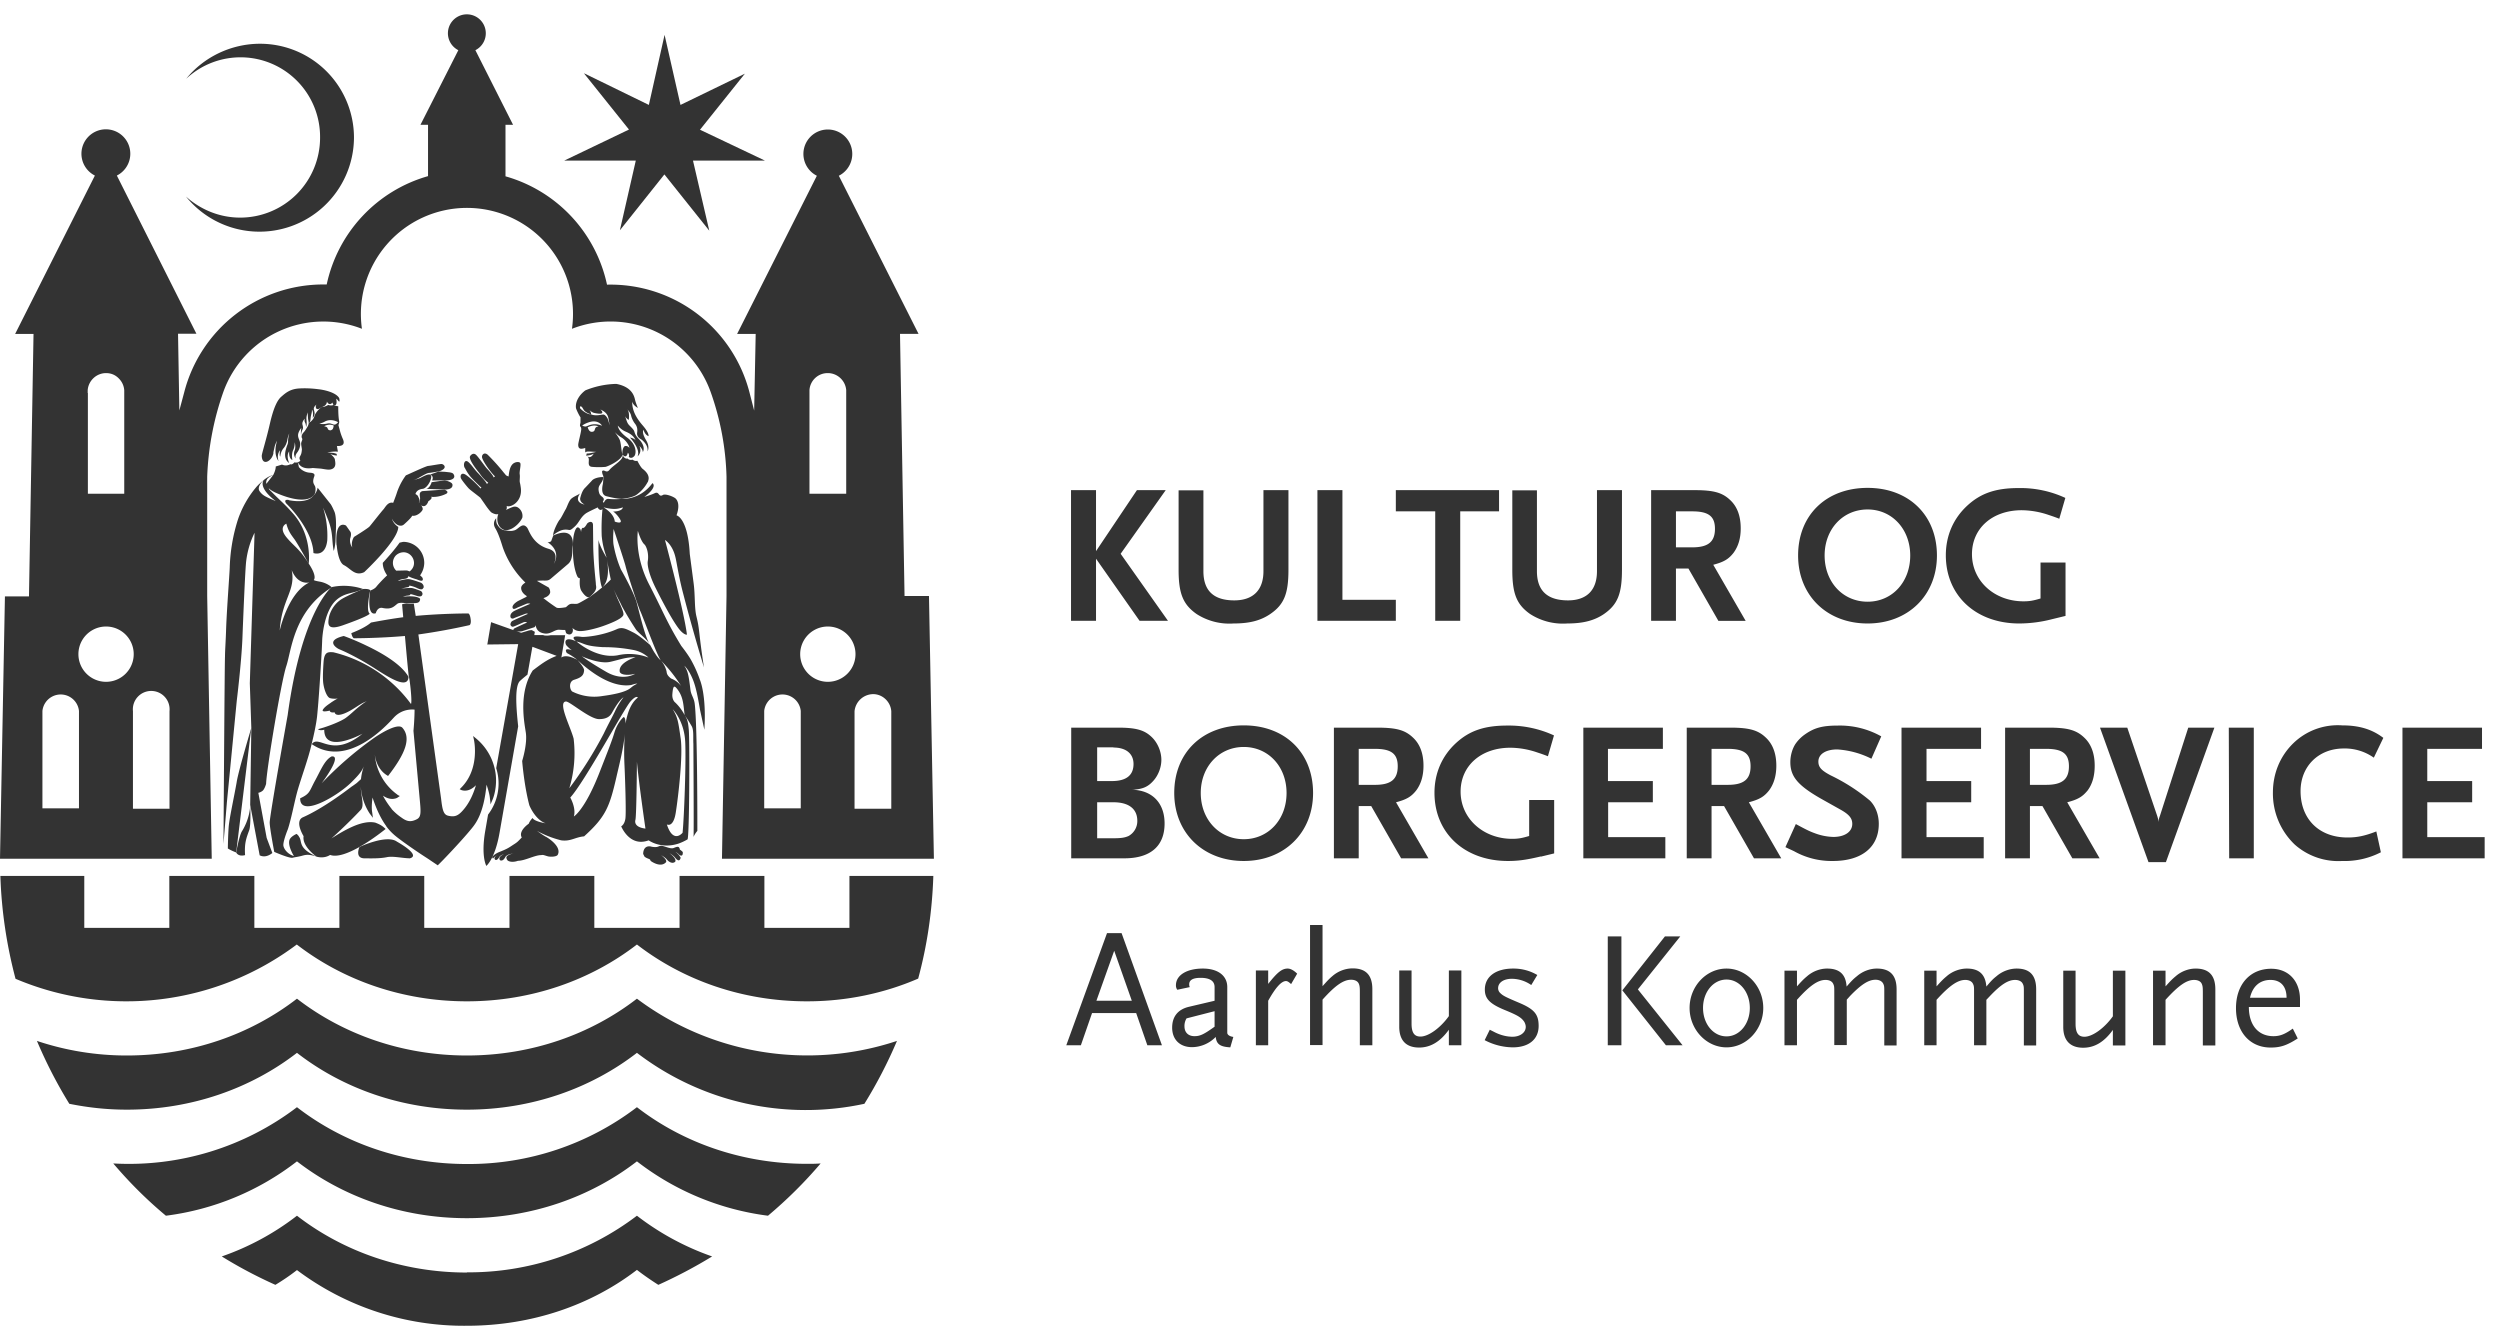 <svg xmlns="http://www.w3.org/2000/svg" width="132" height="70" viewBox="0 0 132 70">
  <g fill="#333333" fill-rule="evenodd">
    <path d="M15.82 44.23l-.06-.1a.7.7 0 0 0-.1-.1s-.24.1-.34.25c-.2.29.2.92.2.92-.34-.1-.55-.39-.56-.58 0-.26.24-.84.24-.84.08-.24.16-.57.24-.91.08-.34.15-.68.26-1.09.23-.8.57-1.69.75-2.48.15-.6.25-1.11.29-1.46.09-.86.19-2.47.25-3.53l.02-.47c0-.14.08-1.57.76-2.17.45-.39.88-.32 1.4-.57 0 0-.75-.3-1.66-.1 0 0-1.57 1.24-2.32 6.75 0 0-.92 5.14-.95 5.66-.01.27.24 1.57.24 1.57s.8.35.97.31c.1-.03.25-.04.48-.1.24-.07.38-.09.79.04-.96-.43-.77-.76-.9-1m6.69-18.42l.95.04c.28 0 .45-.08.43-.26-.01-.15-.41-.23-.41-.23l-.69.1s-.08.3-.28.35m8.95 5c0-.07-.14-1.24-.14-2.13l-.01-.96c-.01-.27-.28-.15-.33-.04-.14.24-.2.19-.2.19s-.08-.02-.1.22c-.03-.18-.05-.16-.1-.21-.2-.19-.3.46-.3.46s-.02.13-.03.46v.23c0 .33.03.94.23 1.4.04.07.08.1.14.1 0 0-.06.45.08.67.27.42.42.33.42.33.48-.4.34-.55.34-.71m-11.25-1.1c0 .25.1.47.23.66-.24.22-.52.53-.57.6-.1.13-.32.2-.32.2s-.23 1.38.29 1.2c0 0 .08-.34.36-.28.47.1.6-.08.78-.22.13-.1.5-.02.5-.02.3-.06.65.08.7-.19v-.06c-.24-.2-.9-.1-.9-.1s.1-.05.24-.06c.05-.01.14 0 .15-.08 0 0 .06 0 .36.1.25.07.26-.05.28-.1 0-.1-.08-.16-.08-.16s-.32-.13-.47-.16c-.16-.02-.58.03-.58.03l.26-.06c.1-.02.18-.02.17-.1 0 0 .18.02.41.13.16.08.25.08.29.05l.06-.08v-.06c-.02-.13-.14-.19-.14-.19s-.5-.18-.64-.19c-.14-.02-.58.1-.58.1.11-.09.24-.1.38-.12.2-.04.17-.15.17-.15s.04.07.44.18c.1.04.4.18.31-.08a.7.7 0 0 0-.13-.13c.13-.18.21-.4.22-.63a1.11 1.11 0 0 0-1.08-1.14c-.07 0-.14.03-.22.04-.28.4-.63.78-.89 1.07m.7-.4a.6.6 0 0 1 .4-.16c.3 0 .55.26.55.57 0 .19-.1.34-.23.44l-.11-.04c-.05-.02-.33 0-.6 0l-.02-.02a.57.57 0 0 1 .02-.8m.04 15.13c-.54-.4-1.98.28-1.98.28s-.27.6.27.6c.29 0 .78.02 1.17-.06.32-.07.8.05 1.22.06.62-.17-.68-.88-.68-.88m-8.46-3.16c-.12.69-.38 1.89-.42 2.32-.04.43-.05 1.2-.05 1.2.16.1.36.18.44.21l.8-6.58s-.65 2.16-.77 2.84"/>
    <path d="M22.82 25.37l.66-.01c.47.03.61-.17.44-.36-.1-.1-.77-.1-.77-.1l-.45.16s.23.05.12.3"/>
    <path d="M47.76 31.48l-.24-13.85h.98l-4.21-8.35a1.29 1.29 0 1 0-1.16 0l-4.21 8.35h.98l-.08 4.05-.25-.97a7.58 7.58 0 0 0-7.52-5.68 7.6 7.6 0 0 0-5.36-5.72V6.59h.4L25.1 2.65a1 1 0 1 0-.9 0l-2 3.94h.4V9.3a7.6 7.6 0 0 0-5.35 5.72h-.19a7.58 7.58 0 0 0-7.33 5.68l-.26.97-.07-4.05h.97l-4.2-8.35a1.29 1.29 0 1 0-1.16 0L.8 17.63h.97l-.24 13.86H.26L0 45.34h11.18l-.24-13.87v-6.3a15.12 15.12 0 0 1 .85-4.47 5.61 5.61 0 0 1 7.32-3.34 5.6 5.6 0 1 1 11.09 0 5.61 5.61 0 0 1 7.32 3.33 14.44 14.44 0 0 1 .84 4.48v6.3l-.24 13.87h11.19l-.26-13.87h-1.29zM4.63 20.75v-.15c.04-.5.46-.9.97-.9.27 0 .5.1.68.29.16.16.26.37.28.61v5.47H4.64v-5.32zm-.45 21.93H2.24v-5.14a.97.97 0 0 1 1.93 0v5.14zM5.6 36a1.46 1.46 0 1 1 0-2.92 1.46 1.46 0 0 1 0 2.92zm3.36 6.7H7.02v-5.15a.97.97 0 1 1 1.93 0v5.14zm33.78-22.1a.96.96 0 0 1 .97-.9c.51 0 .93.4.97.9v5.47h-1.94V20.6zm-.46 22.08h-1.93v-5.14a.97.97 0 0 1 1.93 0v5.14zM43.71 36a1.46 1.46 0 1 1 0-2.92 1.46 1.46 0 0 1 0 2.92zm3.35 6.7h-1.94v-5.15a1 1 0 0 1 .98-.9c.5 0 .92.4.96.9v5.14z"/>
    <path d="M26.65 28a.8.8 0 0 0 .33-.07c.2-.08.49-.34.6-.6a.53.53 0 0 0-.26-.55.32.32 0 0 0-.27 0c-.1.03-.34.15-.34.15.08-.07.04-.22.04-.22.17.12.88-.2.74-1.01-.02-.17-.05-.22-.05-.3 0-.14.02-.25 0-.36-.02-.14.06-.42.04-.55-.01-.13-.22-.1-.3-.06-.29.12-.3.58-.33.73l-.09-.04c-.06-.02-.07-.07-.14-.14a10.69 10.69 0 0 0-.87-.97c-.18-.15-.3 0-.3.1-.02.14.33.62.33.62.28.38.36.42.36.42l-.08.06s.04-.05-.36-.48c-.05-.04-.4-.55-.55-.7-.15-.16-.3 0-.33.06-.1.19.5.9.5.9a2 2 0 0 0 .46.5l-.08.07c.05-.04-.46-.58-.46-.58-.2-.2-.37-.48-.53-.6-.2-.15-.27.2-.16.34.03.05.1.2.25.4.14.18.62.63.62.63l-.05.04c-.12-.15-.5-.53-.76-.71-.26-.18-.33.05-.27.18.06.12.34.46.41.53.07.08.58.45.62.5l.23.33c.06.09.24.35.35.44 0 0 .22.14.36.08-.13.35 0 .75.34.85"/>
    <path d="M25.77 43.01l-.14.81c-.25 1.4.05 1.9.05 1.9s.46-.37.7-1.77l.98-5.6c-.12-1.1-.18-2.15.1-2.4.16-.15.48-.4.39-.33l.26-1.47 1.28.48c-.53.2-.87.48-1.26.77-.76 1.18-.45 2.73-.37 3.26.1.61-.19 1.52-.19 1.52.13 1.47.38 2.34.38 2.34s.3.76.86.95c0 0-.6-.09-.69-.28 0 0-.15.15-.2.3 0 0-.57.38-.37.73-.2.2-.2.23-.46.39-.24.16-.29.2-.71.37-.14.05-.33.17-.38.27-.02.07.04.09.05.06.08-.1.21-.16.21-.16-.18.1-.17.2-.11.25h.02c.04.02.1 0 .18-.13.03-.06.1-.12.25-.17-.04.03-.33.14-.2.32.17.08.27-.15.3-.2.13-.12.24-.12.42-.17-.4.12-.44.19-.33.37.1.1.34.11.56.03.36 0 .89-.3 1.22-.3.13-.02.13 0 .34.06.12.04.48.04.54-.08.22-.43-.52-.9-.65-.96-.13-.07-.45-.3-.45-.3a5.43 5.43 0 0 0 1.28.5c.5.07.74-.17 1.21-.21 1.13-1.02 1.34-1.54 1.7-3.1.14-.62.39-1.58.45-2.32a14.2 14.2 0 0 0-.02 1.61c.03.6.1 2.56.05 2.88-.05.32-.22.4-.22.4s.29.73.93.81c.15.02.33 0 .52-.07 0 0 .64.48 1.58.17.14-.05.3-.12.47-.22.1-.06.12-5.1.07-5.77-.04-.45-.08-.57-.22-.79a2.54 2.54 0 0 0-.49-.66s-.18-.12-.16-.44c.04-.51.11-.47.28-.25.31.42.3.82.37 1.35 0 0 .15.2.37.58.12.21.07.6.09.93 0 0 .03 4.49.01 4.92.06-.16.2-.32.2-.32s.01-5.54-.14-6.72c-.04-.3-.18-.44-.22-.7-.1-.8-.13-1-.33-1.3 0 0 .23.18.45.72.15.36.26.88.38 1.6l.23 1.06c.12-1.87-.24-2.65-.24-2.65a6.42 6.42 0 0 0-.5-1.1c-.21-.34-.42-.6-.48-.68-.78-1.28-.89-1.68-1.69-3.23-.8-1.54-.6-2.84-.6-2.84s.16.56.35.72c.07.06.25.42.17.9-.02.14.02.6.43 1.42.5 1 .94 1.78 1.23 2.15.27.33.41.29.41.29-.14-1.19-1.16-5-1.16-5s.39.23.55.9c.06.23.17.98.37 1.77a99.97 99.97 0 0 0 1.14 4.06c-.3-1.93-.21-1.93-.4-2.7-.11-.46-.06-1.12-.15-1.77l-.2-1.52c-.1-1.92-.7-2.04-.7-2.04.26-.73-.09-.92-.09-.92-.15-.1-.5-.22-.62-.16-.25.16-.19-.21-.44-.09-.16.08-.55.2-.55.2.74-.56.43-.73.43-.73-.68.92-1.62.83-1.62.83-.28.03-.55.02-.72 0-.11 0-.18.1-.23.21l-.05-.06c.05-.08.1-.16-.05-.27a.45.45 0 0 1-.12-.13s-.12-.26-.01-.45c.08-.15.2-.25.2-.45-.2-.01-.5.06-.6.19l-.34.36c-.13.12-.2.28-.27.54-.06.23.23.36.23.36s-.6-.08-.24-.59c-.06.06-.3.15-.44.26-.14.1-.23.4-.31.56-.1.16-.24.47-.33.57-.09.1-.37.65-.34.84.08-.13.38-.26.38-.26a.74.74 0 0 1 .38-.05c.14.02.14.05.39-.18.23-.22.3-.5.6-.7.19-.11.44-.22.6-.3.02.06.06.1.12.13.04.01.09 0 .13-.04a11.05 11.05 0 0 0-.04 1.42c.06.6.18.87.26 1.15 0 0-.38-.62-.43-.95 0 0-.03 2.08.19 2.52l-.3.24-.07.05a15 15 0 0 1-.3.22c-.17.1-.51.3-.59.33-.08.04-.18.02-.33.02-.15 0-.22.1-.32.18 0 0-.4.08-.5.02a9.69 9.69 0 0 1-.69-.5c.18-.05.33-.15.36-.3a.42.42 0 0 0-.08-.26l-.62-.35c.46-.05.55.05.75-.13l.88-.75c.3-.24.21-.7.27-1 .04-1.09-1.04-.51-1.04-.51l-.1.27c-.01.06-.17.1-.21.07.79.52.34 1.15.34 1.15s.35-.62-.3-.8c-.81-.24-1-.95-1.1-1.1-.25-.33-.46.07-.67.13-.15.04-.2.05-.52 0-.22-.03-.33-.2-.4-.31-.07-.12-.05-.33-.05-.33s-.23.22-.05.53c.19.31.34.84.4 1.02a4.8 4.8 0 0 0 1.19 1.85c-.11.07-.2.15-.22.25-.02.17.09.34.29.46l-.01.04-.46.23c-.16.1-.26.2-.28.3 0 .14.09.14.26.04l.48-.2c.1-.04.2 0 .2 0s-.72.31-.85.38c-.09.05-.22.15-.2.3.01.09.1.12.17.09.07-.04.47-.18.56-.22.17-.06.13-.03.2-.02 0 0-.77.34-.83.38-.06.03-.1.12-.1.19.02.08.1.14.17.1.06-.01.42-.18.52-.22a.2.2 0 0 1 .19.01s-.68.3-.7.33c0 0-.03.04-.02.07l-1.18-.42-.2 1.18 1.63-.02-1.16 6.55a2.7 2.7 0 0 1-.43 2.45zm4.52-4c-.15-.6-.86-1.94-.41-1.97.19-.02 1.26.93 1.75.93.5 0 .63-.23.72-.4.37-.66.57-.75.57-.75a3.9 3.9 0 0 0-.46.76c-.17.35-.38.73-.58 1.15a21.02 21.02 0 0 1-1.82 2.89 6.4 6.4 0 0 0 .23-2.6zm2.74-.8c0-.2-.03-.33-.1-.35-.03.02-.3.26-.47.76-.15.5-.3.87-.78 2.1-.79 2.05-1.38 2.39-1.38 2.39.13-.45-.19-1-.19-1 .72-.77 2.85-4.7 3.17-5.06.32-.37.4-.22.4-.22-.37.29-.56.82-.65 1.38zm.52 5.08c.06-.23.08-3.07.08-3.07.09 1.06.45 3.53.45 3.53-.42-.05-.59-.23-.53-.46zm2.39-4.3c-.13-.89-.15-1.1-.42-1.54 0 0 .61.6.66 1.73.05 1.11-.06 4-.14 4.79 0 0-.49.61-.83-.44 0 0 .34.2.47-.62.13-.83.39-3.02.26-3.92zm-4.06-12.2c.59.15.8.06 1.01 0-.05.23-.52.22-.52.22.1.05.27.24.36.39.2.32-.27.14-.27.14-.03-.43-.58-.74-.58-.74zm.16 2.73c.05.22.12.68.21 1.08a6.3 6.3 0 0 1-.46.42c.44-.38.3-1.27.25-1.5zm-4.8 3.8a.7.7 0 0 0 .32.01l.52-.17c.16-.05.16-.03.2-.15.05.28.21.4.48.44.33.04.52-.21.76-.2 0 0 .27.02.32.01l.05.17c.26.2.43-.07.33-.28 0 0 .14.16.37.17.3.02.93-.15 1.24-.26.34-.12 1-.37 1.08-.58.07-.15-.26-.73-.39-1.08l-.15-.36c.06.15.21.46.39.8l.08.17a16.96 16.96 0 0 0 .76 1.26c.3.32.55.47.73.79-.28-.41-.58-1.78-.73-2.3-.16-.51-.68-1.46-.82-1.7a6.08 6.08 0 0 1-.39-1.33c-.04-.35.01-.8.01-.8s.57 1.71.63 1.96c.05.25.65 2.1.77 2.36.13.26.9 2.4 1.1 2.63a7.75 7.75 0 0 1 1.07 1.35c-.22-.3-.53-.4-.53-.4-.24-.18-.23-.29-.25-.4a1.35 1.35 0 0 0-.29-.55 1.52 1.52 0 0 1-.3-.36c-.1-.14-.18-.3-.27-.46 0 0-.55-.5-.9-.67-.38-.19-.58-.3-.86-.17-.86.38-1.76.42-1.84.41-.78-.12-.3.24-.3.24.43.09.4.24 1.42.3a8.3 8.3 0 0 1 1.6.15c.51.1.79.4.79.4a2.8 2.8 0 0 0-1.63-.12c-1.13.2-2.17-.73-2.17-.73-.7-.32-.62.11-.52.22.15.16.27.24.27.24-.48-.17-.26.15-.26.15.33.17.55.36.55.36 1.32 1.22 2.26 1.42 2.84 1.33.08-.02.25-.09.33-.07-.22.1-.28.17-.36.23-.28.23-.96.35-1.48.42a2.6 2.6 0 0 1-1.6-.24c-.14-.12-.19-.53.11-.62.4-.12.5-.25.52-.49.02-.16-.36-.56-.36-.56-.62-.34-.84-.12-.84-.12l.2-1.18h-.77a.96.96 0 0 1-.34.01l-.06-.02h-.46l.03-.17-.16-.09s-.12 0-.22.04l-.34.1-.27-.09zm6.29 2.26s-.62.41-1.51-.1c-.9-.52-1.22-.77-1.3-.83 0 0 .89.42 1.48.3.58-.13.81-.25 1.36-.25 0 0-.9.27-.84.75.02.18.4.23.8.13zm-13.75-2.93l.02-.05-.02.05m-2-3.86s.06.89.38 1.05c.36.18.58.6 1.07.37 0 0 1.8-1.68 1.8-2.39a.78.78 0 0 1-.34-.44c.15.31.45.48.64.31.44-.39.43-.46.43-.46.28.05.58-.27.56-.36a.3.3 0 0 0-.1-.2c.28.2.4-.21.4-.21a.41.41 0 0 0 .18-.18l-.05-.05c.45.05.83-.17.83-.17.05-.04.05-.08.04-.1-.04-.07-.16-.11-.16-.11l-1.15.08c-.23.06-.12.27-.13.41-.01.18-.07.23-.07.23.07-.15.04-.2-.03-.35-.06-.14-.17-.09-.13-.18.05-.1.13-.2.37-.23.19-.02.43-.37.45-.63 0-.07-.03-.1-.07-.12-.11-.04-.36.1-.46.15-.08.06-.46.15-.46.15s.15-.03.31-.12.46-.27.55-.27c.09 0 .41-.07.51-.07.54-.17.28-.4.16-.4-.05-.01-.63.1-.7.1-.1 0-1.06.45-1.18.5a3.3 3.3 0 0 0-.47.9c-.04.14-.2.55-.2.55-.26-.07-.4.2-.5.33-.14.15-.66.82-.75.92-.09.1-.82.55-.82.55-.2.34-.07.6-.08.56 0 0-.17-.18-.12-.48 0 0 .08-.2.02-.34l-.14-.2-.1-.14s-.6-.37-.5 1.04"/>
    <path d="M21.23 31.91l.06.68c-.62.08-1.22.19-1.7.28-.24.21-.63.4-1.04.56.03.16.1.28.15.27 0 0 1.31 0 2.68-.12.06.65.12 1.38.2 2.12.06.16.19 1.36.12 1.47a7.18 7.18 0 0 0-4.1-2.73c-.28-.02-.46-.02-.51.45 0 0-.06.71-.03 1.1.02.3.17.8.36.87.2.06.43.02.43.02-.06.01-.24.13-.35.2-.1.08-.35.22-.45.39-.1.17.36.05.36.05.02.14.26.09.26.09s.02.34.77-.06c.42-.23.63-.43.95-.53-.1.03-.3.19-.44.3-.25.2-.42.38-.66.56-.22.18-.95.48-1.5.62.1.1.33.03.33.03 0 1.32 2.02.21 2.02.21-1.63 1.33-2.28.02-2.68.55 1.89 1.29 3.94-.97 4.35-1.42.48-.5 1.08-.4 1.08-.4s0 .5-.06 1.13v-.02l.34 3.71c.06.63.06.86-.17.97-.3.15-.5.13-.8-.09a2.86 2.86 0 0 1-.52-.45v-.01c-.2-.25-.36-.5-.46-.7.26.18.48.19.61.16l.05-.01a.38.38 0 0 0 .13-.06l.1-.07-.1-.05-.05-.04a2.88 2.88 0 0 1-1.17-2.1c.03.26.16.83.7 1.13.9-1.16 1.24-1.99.76-2.54-.21-.25-1 .19-1.48.52a18.93 18.93 0 0 0-2.79 2.41s1.13-1.49.53-1.42c-.38.19-.59.77-.91 1.34-.27.52-.25.64-.75.87-.02 1.06 1.99-.13 2.71-.85.43-.43.56-.59.69-.94l-.04.1a3.1 3.1 0 0 0-.15.68c-.27.24-.16.16-.4.33l-.09.06c-.34.26-1.53 1.16-2.57 1.62-.47.2.03 1 .03 1-.09.54.68 1.08.68 1.08s.38.13.72-.09c.38.14.98-.1 1.55-.42.72-.41 1.38-.95 1.38-.95-.2-.2-.36-.26-.53-.33 0 0-.22-.07-.58 0-.38.07-.9.28-1.75.83 0 0 .82-.73 1.55-1.51.21-.23 0-.73 0-1.22.05.83.46 1.39.46 1.4l.18.24-.04-.3c-.04-.24-.01-.54.02-.77.24.73.5 1.2.72 1.5v.01c.23.31.43.47.58.59.44.34 1.11.8 1.58 1.1l.52.35.05.03.04-.05c.02 0 1.15-1.17 1.73-1.88.23-.28.65-.8.8-2.33.07.21.16.5.18.74l.02.17v.05-.05l.01.13.12-.28s.26-.61.14-1.4a2.92 2.92 0 0 0-1-1.78l-.18-.15.05.23c0 .01.32 1.5-.68 2.5l-.08.08.1.05c.02 0 .36.15.76-.26-.1.34-.3.9-.7 1.34-.25.28-.43.35-.77.27-.24-.06-.3-.29-.37-.9l-1.2-8.67a33.6 33.6 0 0 0 2.69-.49c.06-.01.1-.15.07-.32-.02-.18-.08-.31-.14-.3 0 0-1.37 0-2.76.13l-.1-.65H22h-.51a.6.6 0 0 0-.26.04m-8.07 11.92c.1-.29.05-1.34.05-1.34 0 .17-.04.77-.44 1.41-.14.23-.3 1.11-.3 1.11s.1.24.47.14c-.04-.63.06-.88.22-1.32m6-12.73s-.82.35-1.1.52c-.5.3-.68.84-.7 1.02-.05.32-.08.66.73.38 1.45-.51 1.43-.62 1.43-.62-.22-.16.03-1.23.03-1.23-.07-.1-.39-.07-.39-.07M29.79 8.48h3.78l-.84 3.68v.02-.02l2.35-2.95 2.37 2.97-.86-3.7h3.8l-3.43-1.63 2.37-2.96-3.4 1.65-.84-3.7-.83 3.7-3.4-1.66h-.02l2.37 2.96-3.42 1.64m3.84 49.98a14.65 14.65 0 0 1-8.98 3c-3.42 0-6.55-1.13-8.97-3a14.65 14.65 0 0 1-9.7 2.97c.85 1 1.77 1.92 2.78 2.76a14.21 14.21 0 0 0 6.92-2.87c2.42 1.87 5.55 3 8.97 3 3.43 0 6.56-1.13 8.98-3a14.25 14.25 0 0 0 6.92 2.87c1-.84 1.93-1.76 2.78-2.76-.26.02-.46.02-.73.02-3.42 0-6.55-1.12-8.97-2.99m9.7 2.97l.02-.01-.02.01m-26-40.05s-.21.13-.35.11c0 0-.28.21-.37.46a.58.58 0 0 1-.14.25c-.08.09-.17.13-.17.13 0 .05-.02.1-.04.16-.06.1-.15.26-.22.33-.12.12-.13.26-.1.3.05.1 0 .13-.03.24-.03.09.03.29.03.38-.02.23-.05.26-.1.36-.07.1.02.23.02.23a.31.31 0 0 1-.13.07c.15.38.6.34.78.31l.39.03c.14.01.41.08.54.05.37-.07.25-.42.24-.54-.03-.12-.24-.28-.24-.28s.18.08.35.08l-.02-.09-.14-.04c-.11-.02-.35-.03-.35-.03s.33-.07.56-.04l-.05-.3c.46.02.37-.25.3-.4a3.02 3.02 0 0 1-.15-.44l-.07-.26c0-.02.05-.12.04-.2-.06-.29-.05-.8-.05-.8a.58.58 0 0 1-.24-.07s-.14.06-.29 0m.21 1.3c-.06.04-.1.06-.18.02-.1-.05 0-.15-.24-.19 0 0 .04-.04.16-.07.2-.05.34.03.34.03s-.02.18-.08.21m.1-.26c-.12-.02-.18-.09-.34-.06a.98.98 0 0 1-.44.01s.17-.04.27-.1c.1-.06.36-.17.72.02 0 0-.1.14-.21.13"/>
    <path d="M33.63 52.73c-2.42 1.87-5.55 3-8.98 3-3.42 0-6.55-1.13-8.97-3-2.42 1.87-5.55 3-8.98 3a14.9 14.9 0 0 1-4.75-.77 24.52 24.52 0 0 0 1.71 3.32c.99.2 1.98.31 3.04.31 3.43 0 6.56-1.13 8.98-3 2.42 1.88 5.55 3 8.97 3 3.43 0 6.56-1.13 8.98-3a14.67 14.67 0 0 0 12.01 2.69 24.28 24.28 0 0 0 1.72-3.32 15 15 0 0 1-13.73-2.23M14.43 23.9l.05-.22c.04-.23.15-.41.15-.41-.25.83.14 1.13.08 1.08 0 0-.13-.32.08-.58 0 0-.06.27.01.34 0 0 .01-.24.16-.43a.93.93 0 0 0 .2-.4c.04-.22.07-.31.12-.4 0 0-.05.12-.07.36 0 .14 0 .16-.05.28-.08.23-.24.69.11.93 0 0-.18-.38 0-.62 0 0-.04.38.17.46 0 0-.07-.29.04-.53.08-.16.08-.34.08-.41 0 0 .07.25 0 .43-.06.13-.04.33.06.43 0 0-.07-.13.06-.3.13-.17.2-.38.16-.56-.06-.24-.23-.36.07-.76 0 0-.05.3 0 .47a.44.44 0 0 1 0-.2c.06-.24.13-.18.06-.44-.04-.16.13-.32.13-.32s-.02.03-.02.12c0 .04.03.1.05.14a.9.9 0 0 1 .03.18c.05-.09.03-.28.02-.42-.01-.18.08-.35.08-.35s-.02.07 0 .25c0 .13.04.23.04.32 0 0 .09-.02.1-.26.02-.2.08-.29.07-.45.1.13.04.44.04.44.16-.2.09-.3.06-.46-.02-.15.15-.25.15-.25-.08.07-.05.24.04.24.08.01.22-.1.22-.1s.28-.06.28-.3c0 0 .11.27.3.05 0 0 0 .09.06.14.23.07.13-.34.13-.34s.06.04.1.1c.13.17.06-.13.06-.13-.17-.3-.8-.44-1.11-.47-.3-.04-.65-.06-1-.04-.48.03-.71.23-.93.42-.22.18-.42.57-.62 1.44-.2.88-.43 1.58-.43 1.7.02.59.57.26.62-.17m4.91 10.19c-.66-.32-1.2-.51-1.2-.51-1 .24-.38.64-.24.7.46.19 1.14.54 1.86 1 .73.47 1.77 1.15 1.8.46-.37-.66-1.38-1.25-2.22-1.65m-6.67-22.6c-1.1 0-2.1-.43-2.86-1.11a4.99 4.99 0 0 0 8.87-3.11 4.96 4.96 0 0 0-4.96-4.96c-1.56 0-3 .73-3.9 1.85a4.2 4.2 0 0 1 7.07 3.11 4.22 4.22 0 0 1-4.22 4.22m1.38 14.05c-.04-.3.22-.39.36-.45 0 0-.2.01-.51.27-.1.08-.28.24-.38.36a5.3 5.3 0 0 0-.96 1.69 9.16 9.16 0 0 0-.44 2.56c-.02.47-.15 2.14-.19 3.2-.02.71-.06 1.16-.06 1.5-.02.32-.08 9.89-.08 9.89l.18-2.2.52-5.35s.25-2.04.3-3.32c.05-1.28.15-3.72.2-4.07a4.7 4.7 0 0 1 .44-1.49l-.25 7.95.08 2.36-.06 4.06.5 2.66c.15.08.39.1.67-.12l-.3-.8-.44-2.38s.13-.02.24-.12c.1-.1.17-.35.17-.35.03-.81.8-5.43 1.07-6.23.27-.81.38-2.9 2.4-4.15 0 0-.24-.23-.64-.3-.4-.07-.3-.1-.3-.1.15-.25-.28-.85-.28-.85-.48-.78-.76-.9-1.14-1.35-.5-.58-.04-.76-.04-.76.1.39.24.57.44.84.2.29.74 1.27.74 1.27s.2-1.42-.78-2.59a9.62 9.62 0 0 0-.69-.72l-.24-.23-.36-.36c-.03-.03-.03-.05-.04-.08.08.08.2.16.4.25.78.34 1.56.5 1.95.16.13-.1.14-.4.1-.5-.06-.14-.16-.2-.06-.5.04-.1.07-.21-.2-.23a.82.82 0 0 1-.6-.3l-.05-.25s-.11.03-.18 0c0 0-.12.15-.22.1 0 0-.2.13-.44.02l-.33.1c0 .21-.14.46-.14.46l-.36.46m1.34 4.55c.34.83.94.65.94.65-1.14.54-1.57 2.54-1.57 2.54.1-1.65.86-2.1.63-3.19m-.84-3.64l-.34-.15c-.17-.08-.4-.17-.54-.42-.08-.2.14-.45.24-.53 0 0-.33.36.64 1.1m10.1 40.73c-3.43 0-6.56-1.13-8.98-3a13.96 13.96 0 0 1-3.97 2.15c.9.56 1.85 1.06 2.83 1.5.4-.24.78-.5 1.14-.78A14.67 14.67 0 0 0 24.65 70c3.43 0 6.56-1.09 8.98-2.95.36.28.74.54 1.13.79a25.5 25.5 0 0 0 2.84-1.5 14.13 14.13 0 0 1-3.97-2.15 14.7 14.7 0 0 1-8.98 2.99M32.87 24c-.06-.15-.07-.5-.13-.72-.03-.12-.16-.3-.28-.47 0 0 .13.16.37.3.21.13.4.41.4.54 0 0-.07-.12-.22-.1-.1.02-.17.25-.14.45.22.26.28-.1.28-.1s.1.09.05.22c0 0 .13.15.3-.05.1-.13.12-.6-.38-.96s-.5-.64-.5-.64.16.22.44.33c.28.12.42.26.5.45 0 0-.05-.1-.3-.15 0 0 .59.62.4 1 0 0 .26-.2.1-.55 0 0 .18.16.18.32 0 0 .2-.27-.22-.7-.22-.23-.2-.35-.25-.44-.05-.08-.1-.13-.24-.27-.14-.14-.15-.3-.23-.5 0 0 .05.13.2.21 0 0 .06-.4-.08-.56 0 0 .16.16.2.32.03.16.13.34.2.43.08.1.16.24.12.49-.03.25.2.33.26.38.05.05.33.27.29.6 0 0 .15-.23-.09-.61-.23-.4-.13-.5-.12-.53 0 0 .05.25.26.34 0 0 .06-.14-.29-.55-.35-.4-.58-.8-.57-1.28 0 0 .02.18.3.34 0 0-.1-.24-.14-.39-.04-.15-.1-.71-1-.88a4.57 4.57 0 0 0-1.63.34c-.25.18-.54.53-.5.92 0 .07.2.47.24.5v.27c0 .05-.06.18 0 .23.02.02.04.07.04.12 0 .15-.16.72-.16.83 0 .1.02.24.21.21a.63.63 0 0 0 .16-.04v.24c.07-.06.15-.05.23-.05l.35.02-.32.07c-.12.02-.18.01-.18.01l-.03.12s.28-.02.4-.11c0 0-.07.13-.16.17-.13.05-.18-.05-.24-.06 0 0 .13.04.14.19.01.15-.07.38.17.4a3.95 3.95 0 0 0 .72 0c.14-.04.79-.32.9-.65m-1.42-1.43c-.08.08-.02.22-.21.23-.16.01-.22-.24-.22-.24s.2-.1.37-.09c.15 0 .2.06.2.06s-.08-.02-.14.04m-.54-.05c-.1 0-.18-.05-.18-.05.17-.13.47-.23.63-.22.3.01.42.23.42.23-.5-.2-.77.04-.87.04m.96-.63c-.08-.02-.39.1-.67-.01-.28 0-.58-.32-.58-.32-.02-.1 0-.11.05-.1.06.02.1.12.14.18.04.07.17.17.39.24 0-.15-.1-.24-.1-.24s.13.13.25.16c.73.16.34-.18.34-.18.53.24.38.52.51.83-.06-.1-.08-.23-.13-.35-.1-.19-.2-.21-.2-.21"/>
    <path d="M44.85 48.99h-4.49v-2.74h-4.48v2.74h-4.5v-2.74H26.9v2.74h-4.5v-2.74h-4.48v2.74h-4.49v-2.74H8.94v2.74H4.45v-2.74H.02c.06 1.87.34 3.69.8 5.43a14.99 14.99 0 0 0 14.85-1.81c2.42 1.87 5.56 3 8.98 3 3.43 0 6.56-1.13 8.98-3 2.42 1.87 5.55 3 8.98 3 2.1 0 4.09-.43 5.87-1.2.47-1.73.74-3.55.8-5.42h-4.43v2.74M15.25 26.4c-.27-.05-.2.13-.1.22.54.54 1.37 1.62 1.4 2.58 0 0 .63.24.73-.67a4.96 4.96 0 0 0-.22-1.72s.07.14.27.65c.27.72.17.97.29 1.63.05-.13.07-.3.09-.47l.02-.5c.03-.48.01-.91-.07-1.1-.1-.23-.16-.34-.2-.4l-.69-.87a.75.75 0 0 1-.23.43c-.24.3-.76.33-1.29.23m16.77-.21c.23.06.54.13.81.14.3-.03.6-.1.77-.21a1.97 1.97 0 0 0 .6-.68c.02-.02.02-.05.03-.08.04-.12.05-.34-.28-.6-.13-.09-.28-.42-.3-.44-.13.04-.25-.06-.25-.06-.18.05-.26-.06-.26-.06-.07.02-.2-.01-.27-.2.08.27-.48.54-.69.8-.17.21-.28-.06-.39.07 0 .17.07.22.07.3 0 0-.01.3-.03.38-.04.18-.1.57.19.64m3.88 18.66c-.04-.19-.12-.17-.32-.09-.14.07-.41-.06-.58-.1-.16-.04-.18.02-.32.05a.88.88 0 0 1-.34-.03c-.4-.05-.38.4-.38.4l.07.14c.1.08.19.1.25.13.06.02.05.06.08.1 0 0 .52.39.81.06.07-.15-.31-.4-.27-.37 0 0 .2.1.31.23.12.15.31.24.44.12.1-.17-.3-.45-.3-.45s.19.1.3.24c.13.16.24.2.29 0-.08-.17-.27-.31-.27-.31s.09.04.18.14c.12.1.22.07.2-.13-.03-.05-.15-.13-.15-.13m22.93 5.34l-.94 2.64h1.87l-.93-2.64zm1.75 4.99l-.59-1.7h-2.33l-.59 1.7h-.77l2.15-5.92h.77l2.13 5.92h-.77zm3.55-1.8l-1.48.38a.77.77 0 0 0-.11.42c0 .32.2.52.53.52.3 0 .5-.1 1.06-.5v-.83zm.83 1.91c-.54-.03-.73-.17-.77-.55a1.77 1.77 0 0 1-1.25.54c-.64 0-1.05-.4-1.05-1.03 0-.58.3-.96.88-1.1l1.36-.32v-.72c0-.32-.24-.49-.74-.49-.41 0-.6.12-.6.34 0 .05 0 .08.03.15l-.66.14a.39.39 0 0 1-.07-.24c0-.53.57-.88 1.42-.88.79 0 1.29.37 1.29.98v2.42c.01.1.12.18.32.21l-.16.55zm3.21-3.34c-.13-.12-.2-.16-.27-.16-.25 0-.56.36-.94 1.04v2.35h-.65v-3.95h.65v.71c.49-.62.73-.81 1.03-.81.15 0 .33.1.5.27l-.32.55m3.63 3.23v-2.8c0-.26-.01-.35-.06-.46-.06-.13-.21-.2-.4-.2-.4 0-.83.29-1.51 1.05v2.4h-.66v-6.34h.66v3.23c.27-.3.34-.38.53-.54.3-.26.69-.4 1.06-.4.7 0 1.04.36 1.04 1.1v2.96h-.66m4.7 0v-.82c-.46.64-.98.94-1.57.94-.69 0-1.05-.38-1.05-1.1v-2.97h.65v2.8c0 .48.14.69.47.69.42 0 1.05-.45 1.5-1.08v-2.41h.66v3.95h-.66m3.37.11a3.24 3.24 0 0 1-1.48-.38l.27-.55.2.1c.39.21.75.27 1 .27.4 0 .7-.22.7-.52 0-.1-.04-.2-.08-.27-.16-.23-.34-.34-1.05-.63-.77-.32-1.03-.59-1.03-1.07 0-.69.58-1.11 1.5-1.11a2.47 2.47 0 0 1 1.27.34l-.32.53a1.82 1.82 0 0 0-1.02-.33c-.44 0-.73.2-.73.5 0 .09.04.18.1.24.15.15.26.21.97.51.84.35 1.07.62 1.07 1.24 0 .7-.51 1.13-1.37 1.13m8.09-.11l-2.3-2.9 2.25-2.85h.81l-2.24 2.8 2.36 2.95h-.88zm-3.07 0h.72v-5.75h-.72v5.75zm6.27-3.47c-.7 0-1.24.66-1.24 1.5s.54 1.5 1.24 1.5c.69 0 1.23-.66 1.23-1.5s-.54-1.5-1.23-1.5zm0 3.58c-1.07 0-1.95-.95-1.95-2.08 0-1.14.88-2.08 1.95-2.08 1.06 0 1.94.94 1.94 2.08 0 1.13-.88 2.08-1.94 2.08zm8.33-.11v-2.8c0-.29 0-.34-.06-.46-.07-.13-.22-.2-.4-.2-.37 0-.75.24-1.34.85l-.18.2v2.4h-.66V52.4c0-.29 0-.34-.06-.46-.06-.13-.21-.2-.4-.2-.4 0-.83.29-1.51 1.05v2.4h-.66v-3.94h.66v.83c.27-.3.35-.38.54-.54.3-.26.69-.4 1.05-.4.66 0 .99.31 1.03.95.28-.32.36-.4.55-.55.3-.26.69-.4 1.05-.4.7 0 1.04.36 1.04 1.1v2.96h-.65m7.37 0v-2.8c0-.29 0-.34-.06-.46-.06-.13-.22-.2-.4-.2-.37 0-.75.24-1.33.85l-.19.2v2.4h-.65V52.4c0-.29 0-.34-.06-.46-.06-.13-.22-.2-.4-.2-.4 0-.83.29-1.52 1.05v2.4h-.65v-3.94h.65v.83c.27-.3.35-.38.54-.54.3-.26.7-.4 1.06-.4.65 0 .98.31 1.03.95.27-.32.35-.4.54-.55.3-.26.7-.4 1.06-.4.7 0 1.03.36 1.03 1.1v2.96h-.65m4.7 0v-.82c-.46.64-.97.94-1.57.94-.68 0-1.05-.38-1.05-1.1v-2.97h.65v2.8c0 .48.14.69.47.69.42 0 1.05-.45 1.5-1.08v-2.41h.66v3.95h-.66m4.75 0v-2.8c0-.26-.01-.35-.06-.46-.06-.13-.21-.2-.4-.2-.4 0-.82.29-1.51 1.05v2.4h-.66v-3.94h.66v.83c.27-.3.35-.38.54-.54.3-.26.69-.4 1.05-.4.7 0 1.04.36 1.04 1.1v2.96h-.66m3.57-3.46c-.55 0-.94.33-1.08.94h1.93c0-.6-.31-.94-.85-.94zm-1.14 1.43c0 .96.5 1.54 1.3 1.54.34 0 .6-.1 1.02-.4l.26.52c-.58.37-.91.48-1.43.48-1.1 0-1.83-.83-1.83-2.08s.74-2.08 1.86-2.08c.92 0 1.52.65 1.52 1.63v.39h-2.7zM60.17 32.78l-2.3-3.28v3.28h-1.32v-6.9h1.32v3.22l2.16-3.22h1.52l-2.38 3.36 2.5 3.54h-1.5m6.9-.36c-.5.34-1.08.5-1.94.5a3.2 3.2 0 0 1-1.95-.5c-.71-.5-.95-1.07-.95-2.33v-4.2h1.31v4.27c0 1.02.53 1.54 1.63 1.54 1 0 1.54-.55 1.54-1.54v-4.28h1.32v4.2c0 1.27-.23 1.84-.96 2.34m2.49.36v-6.9h1.32v5.79h2.82v1.11h-4.14M77.1 27v5.78h-1.32V27H73.7v-1.12h5.45V27H77.1m7.59 5.42c-.5.34-1.09.5-1.94.5a3.2 3.2 0 0 1-1.96-.5c-.71-.5-.94-1.07-.94-2.33v-4.2h1.3v4.27c0 1.02.54 1.54 1.64 1.54 1 0 1.53-.55 1.53-1.54v-4.28h1.32v4.2c0 1.27-.23 1.84-.95 2.34M89.35 27h-.86v1.9h.86c.84 0 1.2-.29 1.2-.98 0-.66-.34-.92-1.2-.92zm1.38 5.78l-1.58-2.76h-.66v2.76h-1.31v-6.9h2.3c1 0 1.46.13 1.87.52.37.34.56.84.56 1.5 0 .53-.13.95-.38 1.29-.26.33-.5.48-1.07.63l1.71 2.96h-1.44zm7.88-5.88c-1.31 0-2.27 1.04-2.27 2.43 0 1.4.96 2.44 2.27 2.44 1.3 0 2.25-1.04 2.25-2.44 0-1.39-.96-2.43-2.25-2.43zm0 6.02c-2.16 0-3.67-1.49-3.67-3.59 0-2.13 1.48-3.57 3.67-3.57 2.17 0 3.66 1.44 3.66 3.57 0 2.1-1.52 3.59-3.66 3.59zm9.75-.23a7 7 0 0 1-1.74.23c-2.29 0-3.88-1.47-3.88-3.6 0-1.04.4-1.95 1.14-2.63.71-.65 1.5-.92 2.7-.92a5.64 5.64 0 0 1 2.47.52l-.32 1.1c-.25-.1-.44-.16-.56-.2a4.5 4.5 0 0 0-1.42-.25c-1.55 0-2.63.95-2.63 2.32 0 1.41 1.18 2.49 2.72 2.49.31 0 .5-.03.9-.15v-1.9h1.32v2.82l-.7.17m-49.57 9.67h-.86v1.9h.86c.4 0 .6-.03.8-.12a.9.9 0 0 0 .46-.8c0-.63-.45-.98-1.26-.98zm0-2.9h-.86v1.78h.78c.75 0 1.14-.3 1.14-.9 0-.55-.4-.87-1.06-.87zm.57 5.86h-2.8v-6.9h2.49c.9 0 1.35.12 1.72.46.34.3.55.79.55 1.24 0 .38-.15.79-.4 1.08-.3.35-.59.47-1.13.5 1.05.03 1.7.7 1.7 1.78 0 1.2-.75 1.84-2.13 1.84zm6.31-5.88c-1.3 0-2.27 1.04-2.27 2.43 0 1.4.97 2.44 2.27 2.44s2.26-1.04 2.26-2.44c0-1.39-.96-2.43-2.26-2.43zm0 6.02c-2.15 0-3.67-1.49-3.67-3.59 0-2.13 1.49-3.57 3.67-3.57 2.18 0 3.66 1.44 3.66 3.57 0 2.1-1.52 3.59-3.66 3.59zm6.93-5.92h-.86v1.9h.86c.84 0 1.2-.29 1.2-.98 0-.66-.34-.92-1.2-.92zm1.38 5.78l-1.58-2.76h-.66v2.76h-1.31v-6.9h2.3c1 0 1.46.13 1.87.52.37.34.56.84.56 1.49 0 .53-.13.96-.38 1.3-.26.33-.5.48-1.07.63l1.71 2.96h-1.44zm7.38-.1c-.73.17-1.16.24-1.74.24-2.29 0-3.88-1.47-3.88-3.6 0-1.04.4-1.95 1.14-2.63.71-.65 1.5-.92 2.7-.92a5.68 5.68 0 0 1 2.47.52l-.32 1.1c-.25-.1-.44-.16-.56-.2a4.46 4.46 0 0 0-1.42-.25c-1.55 0-2.63.95-2.63 2.32 0 1.41 1.19 2.49 2.72 2.49.31 0 .5-.03.9-.15v-1.9h1.32v2.82l-.7.17m2.24.09v-6.9h4.2v1.12h-2.9v1.7h2.37v1.12h-2.36v1.84h3.02v1.12h-4.34m7.64-5.78h-.86v1.9h.86c.84 0 1.2-.29 1.2-.98 0-.66-.34-.92-1.2-.92zm1.38 5.78l-1.58-2.76h-.66v2.76h-1.31v-6.9h2.3c1 0 1.46.13 1.87.52.37.34.56.84.56 1.49 0 .53-.13.96-.38 1.3-.26.33-.5.48-1.07.63l1.71 2.96h-1.44zm6.2-5.26a4.7 4.7 0 0 0-1.8-.49c-.61 0-1 .25-1 .64 0 .3.16.47.65.73a9.9 9.9 0 0 1 2.07 1.33c.3.3.47.75.47 1.23 0 1.23-.9 1.96-2.42 1.96a4.04 4.04 0 0 1-2.06-.52l-.45-.21.55-1.22c.5.27.71.38.99.48a3 3 0 0 0 .99.2c.6 0 1-.27 1-.69 0-.29-.16-.49-.6-.74l-1.07-.6c-1.22-.7-1.6-1.17-1.6-1.92 0-.34.1-.7.27-.96a2 2 0 0 1 .51-.51c.5-.35.93-.46 1.74-.46a4.46 4.46 0 0 1 2.28.57l-.52 1.18m1.59 5.26v-6.9h4.2v1.12h-2.88v1.7h2.36v1.12h-2.36v1.84h3.02v1.12h-4.34m7.64-5.78h-.86v1.9h.86c.84 0 1.2-.29 1.2-.98 0-.66-.34-.92-1.2-.92zm1.38 5.78l-1.58-2.76h-.66v2.76h-1.31v-6.9h2.3c1 0 1.46.13 1.87.52.37.34.56.84.56 1.49 0 .53-.12.96-.37 1.3-.27.33-.5.48-1.08.63l1.71 2.96h-1.44zm4.94.2h-.92l-2.56-7.1h1.44l1.58 4.66c.03.1.07.22.08.33 0-.1 0-.17.06-.32l1.5-4.67h1.38l-2.56 7.1m3.34-.2h1.3v-6.9h-1.32zm7.63-5.32a2.65 2.65 0 0 0-1.58-.48c-1.33 0-2.28.94-2.28 2.25 0 1.48.98 2.45 2.48 2.45.5 0 .9-.08 1.52-.32l.24 1.1a4.17 4.17 0 0 1-2.04.46 3.47 3.47 0 0 1-2.5-.86 3.72 3.72 0 0 1-1.16-2.76c0-1 .38-1.91 1.06-2.58a3.37 3.37 0 0 1 2.6-.96c.88 0 1.57.2 2.17.66l-.5 1.04m1.51 5.32v-6.9h4.2v1.12h-2.89v1.7h2.37v1.12h-2.37v1.84h3.03v1.12h-4.34"/>
  </g>
</svg>
